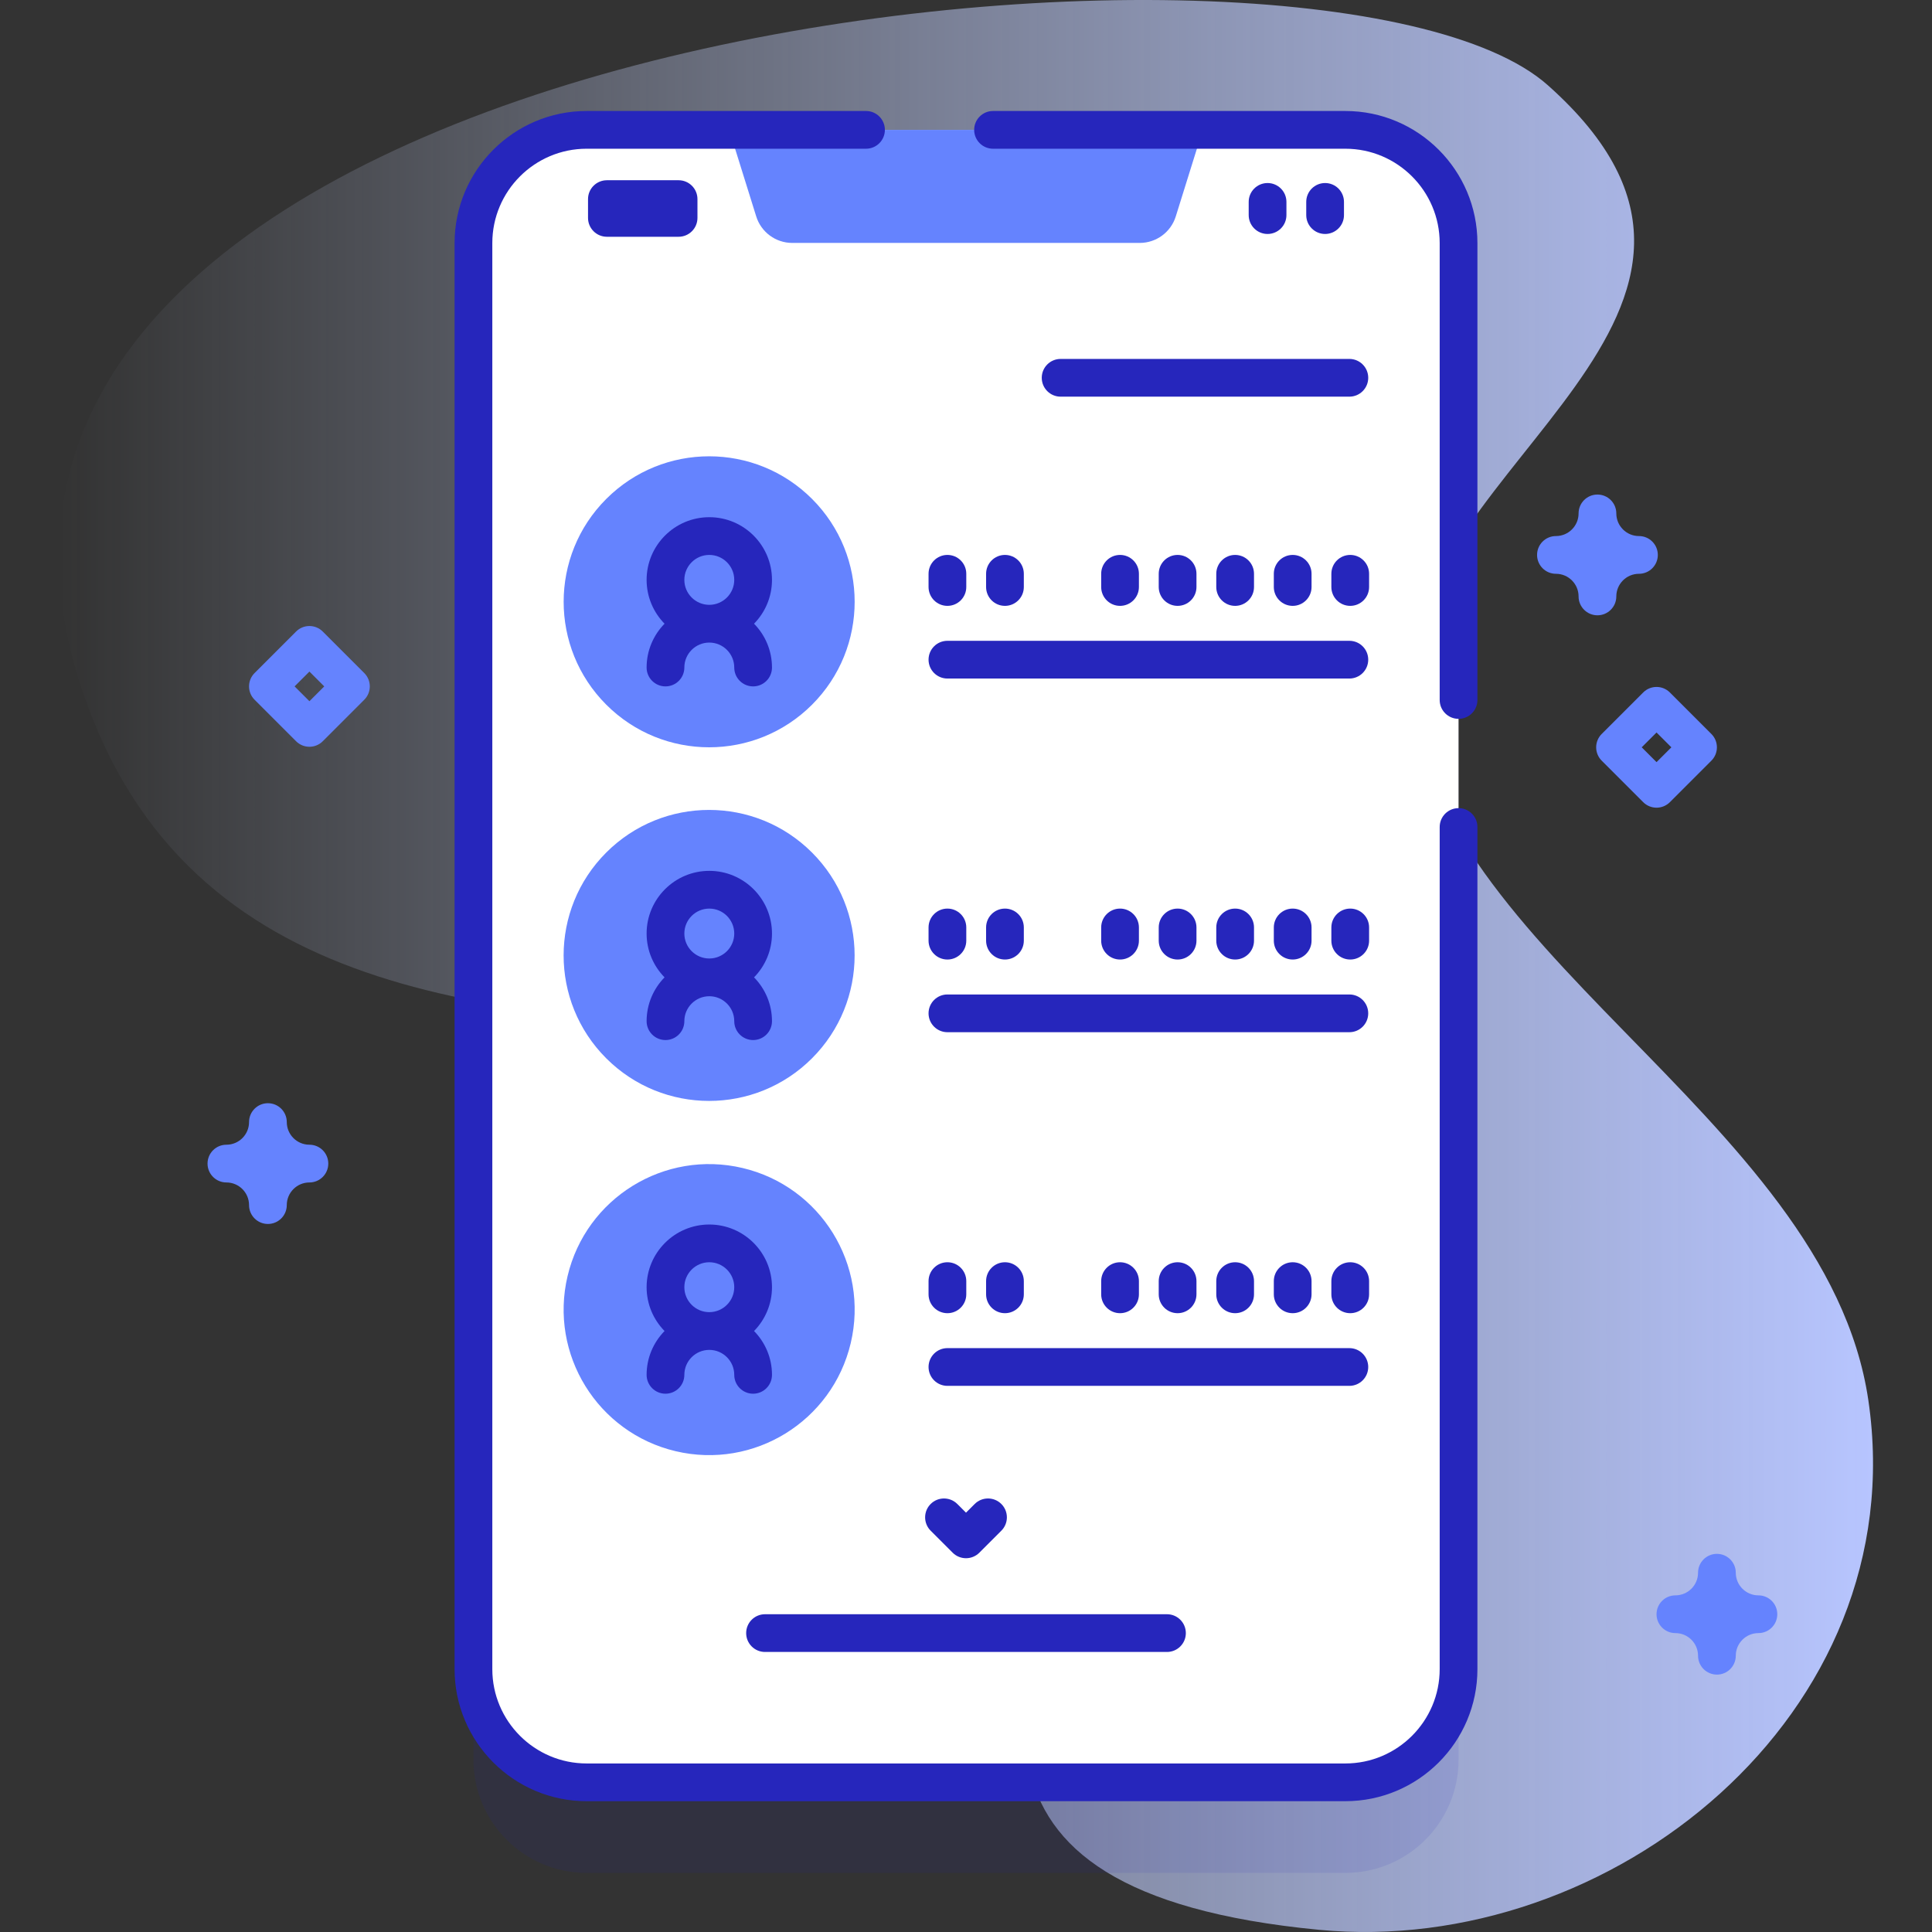 <svg id="Capa_1" enable-background="new 0 0 512 512" height="512" viewBox="0 0 512 512" width="512" xmlns="http://www.w3.org/2000/svg" xmlns:xlink="http://www.w3.org/1999/xlink"><rect x="0" y="0" width="512" height="512" fill="#333333" stroke="none"/><linearGradient id="SVGID_1_" gradientUnits="userSpaceOnUse" x1="15.63" x2="496.37" y1="256" y2="256"><stop offset="0" stop-color="#d2deff" stop-opacity="0"/><stop offset="1" stop-color="#b7c5ff"/></linearGradient><g><g><g><path d="m20.722 179.563c26.255 85.007 107.775 89.005 182.131 93.553 244.867 14.978-63.002 218.186 146.697 238.304 77.136 7.4 157.787-56.956 145.589-140.291-11.107-75.879-121.152-121.073-121.207-191.979-.043-55.945 103.86-96.409 36.272-156.553-60.248-53.612-442.87-15.888-389.482 156.966z" fill="url(#SVGID_1_)"/></g><g><g fill="#6583fe"><path d="m82 197.901c-1.279 0-2.56-.488-3.535-1.464l-11-11c-1.953-1.953-1.953-5.119 0-7.071l11-11c1.951-1.952 5.119-1.952 7.07 0l11 11c1.953 1.953 1.953 5.119 0 7.071l-11 11c-.975.976-2.256 1.464-3.535 1.464zm-3.929-16 3.929 3.929 3.929-3.929-3.929-3.928z"/><path d="m439 214.047c-1.326 0-2.598-.527-3.535-1.464l-11-11.001c-.938-.938-1.465-2.209-1.465-3.536 0-1.326.526-2.598 1.465-3.536l11-10.999c1.951-1.952 5.119-1.952 7.07 0l11 11c1.953 1.953 1.953 5.119 0 7.071l-11 11c-.937.938-2.209 1.465-3.535 1.465zm-3.929-16.001 3.929 3.929 3.929-3.929-3.929-3.928z"/><path d="m71 324.363c-2.762 0-5-2.239-5-5 0-3.309-2.691-6-6-6-2.762 0-5-2.239-5-5s2.238-5 5-5c3.309 0 6-2.691 6-6 0-2.761 2.238-5 5-5s5 2.239 5 5c0 3.309 2.691 6 6 6 2.762 0 5 2.239 5 5s-2.238 5-5 5c-3.309 0-6 2.691-6 6 0 2.762-2.238 5-5 5z"/><path d="m455 443.787c-2.762 0-5-2.239-5-5 0-3.309-2.691-6-6-6-2.762 0-5-2.239-5-5s2.238-5 5-5c3.309 0 6-2.691 6-6 0-2.761 2.238-5 5-5s5 2.239 5 5c0 3.309 2.691 6 6 6 2.762 0 5 2.239 5 5s-2.238 5-5 5c-3.309 0-6 2.691-6 6 0 2.761-2.238 5-5 5z"/><path d="m423.34 163.061c-2.762 0-5-2.239-5-5 0-3.309-2.691-6-6-6-2.762 0-5-2.239-5-5s2.238-5 5-5c3.309 0 6-2.691 6-6 0-2.761 2.238-5 5-5s5 2.239 5 5c0 3.309 2.691 6 6 6 2.762 0 5 2.239 5 5s-2.238 5-5 5c-3.309 0-6 2.691-6 6 0 2.762-2.238 5-5 5z"/></g><g><path d="m386.53 88.415v377.92c0 16.57-13.43 30-30 30h-201.06c-16.57 0-30-13.43-30-30v-377.92c0-16.57 13.43-30 30-30h201.06c16.57 0 30 13.43 30 30z" fill="#2626bc" opacity=".1"/><path d="m386.53 64.415v377.92c0 16.57-13.43 30-30 30h-201.06c-16.57 0-30-13.43-30-30v-377.92c0-16.57 13.43-30 30-30h201.06c16.57 0 30 13.43 30 30z" fill="#fff"/><path d="m311.593 57.355 7.157-22.939h-125.5l7.157 22.939c1.303 4.177 5.171 7.022 9.546 7.022h92.093c4.376-.001 8.244-2.845 9.547-7.022z" fill="#6583fe"/><g><g><ellipse cx="187.971" cy="159.481" fill="#6583fe" rx="38.565" ry="38.565" transform="matrix(.707 -.707 .707 .707 -57.715 179.626)"/><path d="m204.584 153.675c0-9.161-7.453-16.613-16.613-16.613-9.161 0-16.613 7.453-16.613 16.613 0 4.518 1.818 8.615 4.755 11.613-2.936 2.998-4.755 7.095-4.755 11.613 0 2.761 2.239 5 5 5s5-2.239 5-5c0-3.646 2.967-6.613 6.613-6.613s6.613 2.967 6.613 6.613c0 2.761 2.239 5 5 5s5-2.239 5-5c0-4.518-1.818-8.615-4.755-11.613 2.937-2.998 4.755-7.095 4.755-11.613zm-16.613-6.614c3.646 0 6.613 2.967 6.613 6.613s-2.967 6.613-6.613 6.613-6.613-2.967-6.613-6.613 2.966-6.613 6.613-6.613z" fill="#2626bc"/></g></g><g><path d="m309.26 437.787h-106.52c-2.762 0-5-2.239-5-5s2.238-5 5-5h106.52c2.762 0 5 2.239 5 5s-2.239 5-5 5z" fill="#2626bc"/></g><g><path d="m357.595 105.12h-76.52c-2.762 0-5-2.239-5-5s2.238-5 5-5h76.52c2.762 0 5 2.239 5 5s-2.238 5-5 5z" fill="#2626bc"/></g><g><path d="m179.833 62.746h-19c-2.761 0-5-2.239-5-5v-4.981c0-2.761 2.239-5 5-5h19c2.762 0 5 2.239 5 5v4.981c0 2.761-2.238 5-5 5z" fill="#2626bc"/><g><g><path d="m335.917 62.005c-2.761 0-5-2.239-5-5v-3.5c0-2.761 2.239-5 5-5s5 2.239 5 5v3.5c0 2.762-2.239 5-5 5z" fill="#2626bc"/></g><g><path d="m351.167 62.005c-2.761 0-5-2.239-5-5v-3.5c0-2.761 2.239-5 5-5s5 2.239 5 5v3.5c0 2.762-2.239 5-5 5z" fill="#2626bc"/></g></g></g><g><g><path d="m357.595 179.82h-106.52c-2.762 0-5-2.239-5-5s2.238-5 5-5h106.519c2.762 0 5 2.239 5 5 .001 2.761-2.237 5-4.999 5z" fill="#2626bc"/></g><g><g><path d="m251.075 160.561c-2.761 0-5-2.239-5-5v-3.5c0-2.761 2.239-5 5-5s5 2.239 5 5v3.5c0 2.762-2.238 5-5 5z" fill="#2626bc"/></g><g><path d="m266.325 160.561c-2.761 0-5-2.239-5-5v-3.5c0-2.761 2.239-5 5-5s5 2.239 5 5v3.5c0 2.762-2.238 5-5 5z" fill="#2626bc"/></g></g><g><g><path d="m296.825 160.561c-2.761 0-5-2.239-5-5v-3.5c0-2.761 2.239-5 5-5s5 2.239 5 5v3.5c0 2.762-2.238 5-5 5z" fill="#2626bc"/></g></g><g><g><path d="m312.075 160.561c-2.761 0-5-2.239-5-5v-3.5c0-2.761 2.239-5 5-5s5 2.239 5 5v3.5c0 2.762-2.238 5-5 5z" fill="#2626bc"/></g><g><path d="m327.325 160.561c-2.761 0-5-2.239-5-5v-3.5c0-2.761 2.239-5 5-5s5 2.239 5 5v3.5c0 2.762-2.238 5-5 5z" fill="#2626bc"/></g></g><g><g><path d="m342.575 160.561c-2.761 0-5-2.239-5-5v-3.5c0-2.761 2.239-5 5-5s5 2.239 5 5v3.5c0 2.762-2.238 5-5 5z" fill="#2626bc"/></g><g><path d="m357.825 160.561c-2.761 0-5-2.239-5-5v-3.5c0-2.761 2.239-5 5-5s5 2.239 5 5v3.5c0 2.762-2.238 5-5 5z" fill="#2626bc"/></g></g></g><g><g><ellipse cx="187.971" cy="253.205" fill="#6583fe" rx="38.565" ry="38.565" transform="matrix(.707 -.707 .707 .707 -123.988 207.077)"/><path d="m204.584 247.398c0-9.161-7.453-16.613-16.613-16.613-9.161 0-16.613 7.453-16.613 16.613 0 4.518 1.818 8.615 4.755 11.613-2.936 2.998-4.755 7.095-4.755 11.613 0 2.761 2.239 5 5 5s5-2.239 5-5c0-3.646 2.967-6.613 6.613-6.613s6.613 2.967 6.613 6.613c0 2.761 2.239 5 5 5s5-2.239 5-5c0-4.518-1.818-8.615-4.755-11.613 2.937-2.997 4.755-7.094 4.755-11.613zm-16.613-6.613c3.646 0 6.613 2.967 6.613 6.613s-2.967 6.613-6.613 6.613-6.613-2.967-6.613-6.613 2.966-6.613 6.613-6.613z" fill="#2626bc"/></g></g><g><g><path d="m357.595 273.544h-106.52c-2.762 0-5-2.239-5-5s2.238-5 5-5h106.519c2.762 0 5 2.239 5 5 .001 2.761-2.237 5-4.999 5z" fill="#2626bc"/></g><g><g><path d="m251.075 254.285c-2.761 0-5-2.239-5-5v-3.5c0-2.761 2.239-5 5-5s5 2.239 5 5v3.5c0 2.761-2.238 5-5 5z" fill="#2626bc"/></g><g><path d="m266.325 254.285c-2.761 0-5-2.239-5-5v-3.5c0-2.761 2.239-5 5-5s5 2.239 5 5v3.5c0 2.761-2.238 5-5 5z" fill="#2626bc"/></g></g><g><g><path d="m296.825 254.285c-2.761 0-5-2.239-5-5v-3.5c0-2.761 2.239-5 5-5s5 2.239 5 5v3.5c0 2.761-2.238 5-5 5z" fill="#2626bc"/></g></g><g><g><path d="m312.075 254.285c-2.761 0-5-2.239-5-5v-3.5c0-2.761 2.239-5 5-5s5 2.239 5 5v3.5c0 2.761-2.238 5-5 5z" fill="#2626bc"/></g><g><path d="m327.325 254.285c-2.761 0-5-2.239-5-5v-3.5c0-2.761 2.239-5 5-5s5 2.239 5 5v3.5c0 2.761-2.238 5-5 5z" fill="#2626bc"/></g></g><g><g><path d="m342.575 254.285c-2.761 0-5-2.239-5-5v-3.5c0-2.761 2.239-5 5-5s5 2.239 5 5v3.5c0 2.761-2.238 5-5 5z" fill="#2626bc"/></g><g><path d="m357.825 254.285c-2.761 0-5-2.239-5-5v-3.5c0-2.761 2.239-5 5-5s5 2.239 5 5v3.5c0 2.761-2.238 5-5 5z" fill="#2626bc"/></g></g></g><g><g><ellipse cx="187.971" cy="346.929" fill="#6583fe" rx="38.565" ry="38.565" transform="matrix(.23 -.973 .973 .23 -192.864 450.163)"/><path d="m204.584 341.122c0-9.161-7.453-16.613-16.613-16.613-9.161 0-16.613 7.453-16.613 16.613 0 4.518 1.818 8.615 4.755 11.613-2.936 2.998-4.755 7.095-4.755 11.613 0 2.761 2.239 5 5 5s5-2.239 5-5c0-3.646 2.967-6.613 6.613-6.613s6.613 2.967 6.613 6.613c0 2.761 2.239 5 5 5s5-2.239 5-5c0-4.518-1.818-8.615-4.755-11.613 2.937-2.998 4.755-7.095 4.755-11.613zm-16.613-6.613c3.646 0 6.613 2.967 6.613 6.613s-2.967 6.613-6.613 6.613-6.613-2.967-6.613-6.613c-.001-3.646 2.966-6.613 6.613-6.613z" fill="#2626bc"/></g></g><g><g><path d="m357.595 367.267h-106.52c-2.762 0-5-2.239-5-5s2.238-5 5-5h106.519c2.762 0 5 2.239 5 5s-2.237 5-4.999 5z" fill="#2626bc"/></g><g><g><path d="m251.075 348.009c-2.761 0-5-2.239-5-5v-3.5c0-2.761 2.239-5 5-5s5 2.239 5 5v3.5c0 2.761-2.238 5-5 5z" fill="#2626bc"/></g><g><path d="m266.325 348.009c-2.761 0-5-2.239-5-5v-3.5c0-2.761 2.239-5 5-5s5 2.239 5 5v3.5c0 2.761-2.238 5-5 5z" fill="#2626bc"/></g></g><g><g><path d="m296.825 348.009c-2.761 0-5-2.239-5-5v-3.5c0-2.761 2.239-5 5-5s5 2.239 5 5v3.5c0 2.761-2.238 5-5 5z" fill="#2626bc"/></g></g><g><g><path d="m312.075 348.009c-2.761 0-5-2.239-5-5v-3.5c0-2.761 2.239-5 5-5s5 2.239 5 5v3.5c0 2.761-2.238 5-5 5z" fill="#2626bc"/></g><g><path d="m327.325 348.009c-2.761 0-5-2.239-5-5v-3.5c0-2.761 2.239-5 5-5s5 2.239 5 5v3.5c0 2.761-2.238 5-5 5z" fill="#2626bc"/></g></g><g><g><path d="m342.575 348.009c-2.761 0-5-2.239-5-5v-3.5c0-2.761 2.239-5 5-5s5 2.239 5 5v3.5c0 2.761-2.238 5-5 5z" fill="#2626bc"/></g><g><path d="m357.825 348.009c-2.761 0-5-2.239-5-5v-3.5c0-2.761 2.239-5 5-5s5 2.239 5 5v3.5c0 2.761-2.238 5-5 5z" fill="#2626bc"/></g></g></g><g><g><path d="m256 412.944c-1.279 0-2.56-.488-3.535-1.464l-5.834-5.833c-1.953-1.953-1.953-5.118-.001-7.071 1.953-1.953 5.118-1.953 7.071 0l2.299 2.298 2.299-2.298c1.951-1.952 5.118-1.953 7.071 0 1.952 1.953 1.952 5.118-.001 7.071l-5.834 5.833c-.975.976-2.256 1.464-3.535 1.464z" fill="#2626bc"/></g></g></g></g></g><g fill="#2626bc"><path d="m155.469 477.335h201.063c19.299 0 35-15.701 35-35v-223.171c0-2.761-2.238-5-5-5s-5 2.239-5 5v223.172c0 13.785-11.215 25-25 25h-201.063c-13.785 0-25-11.215-25-25v-377.922c0-13.785 11.215-25 25-25h74.034c2.762 0 5-2.239 5-5s-2.238-5-5-5h-74.034c-19.299 0-35 15.701-35 35v377.922c0 19.298 15.701 34.999 35 34.999z"/><path d="m263.164 39.414h93.367c13.785 0 25 11.215 25 25v121.089c0 2.761 2.238 5 5 5s5-2.239 5-5v-121.089c0-19.299-15.701-35-35-35h-93.367c-2.762 0-5 2.239-5 5s2.238 5 5 5z"/></g></g></svg>